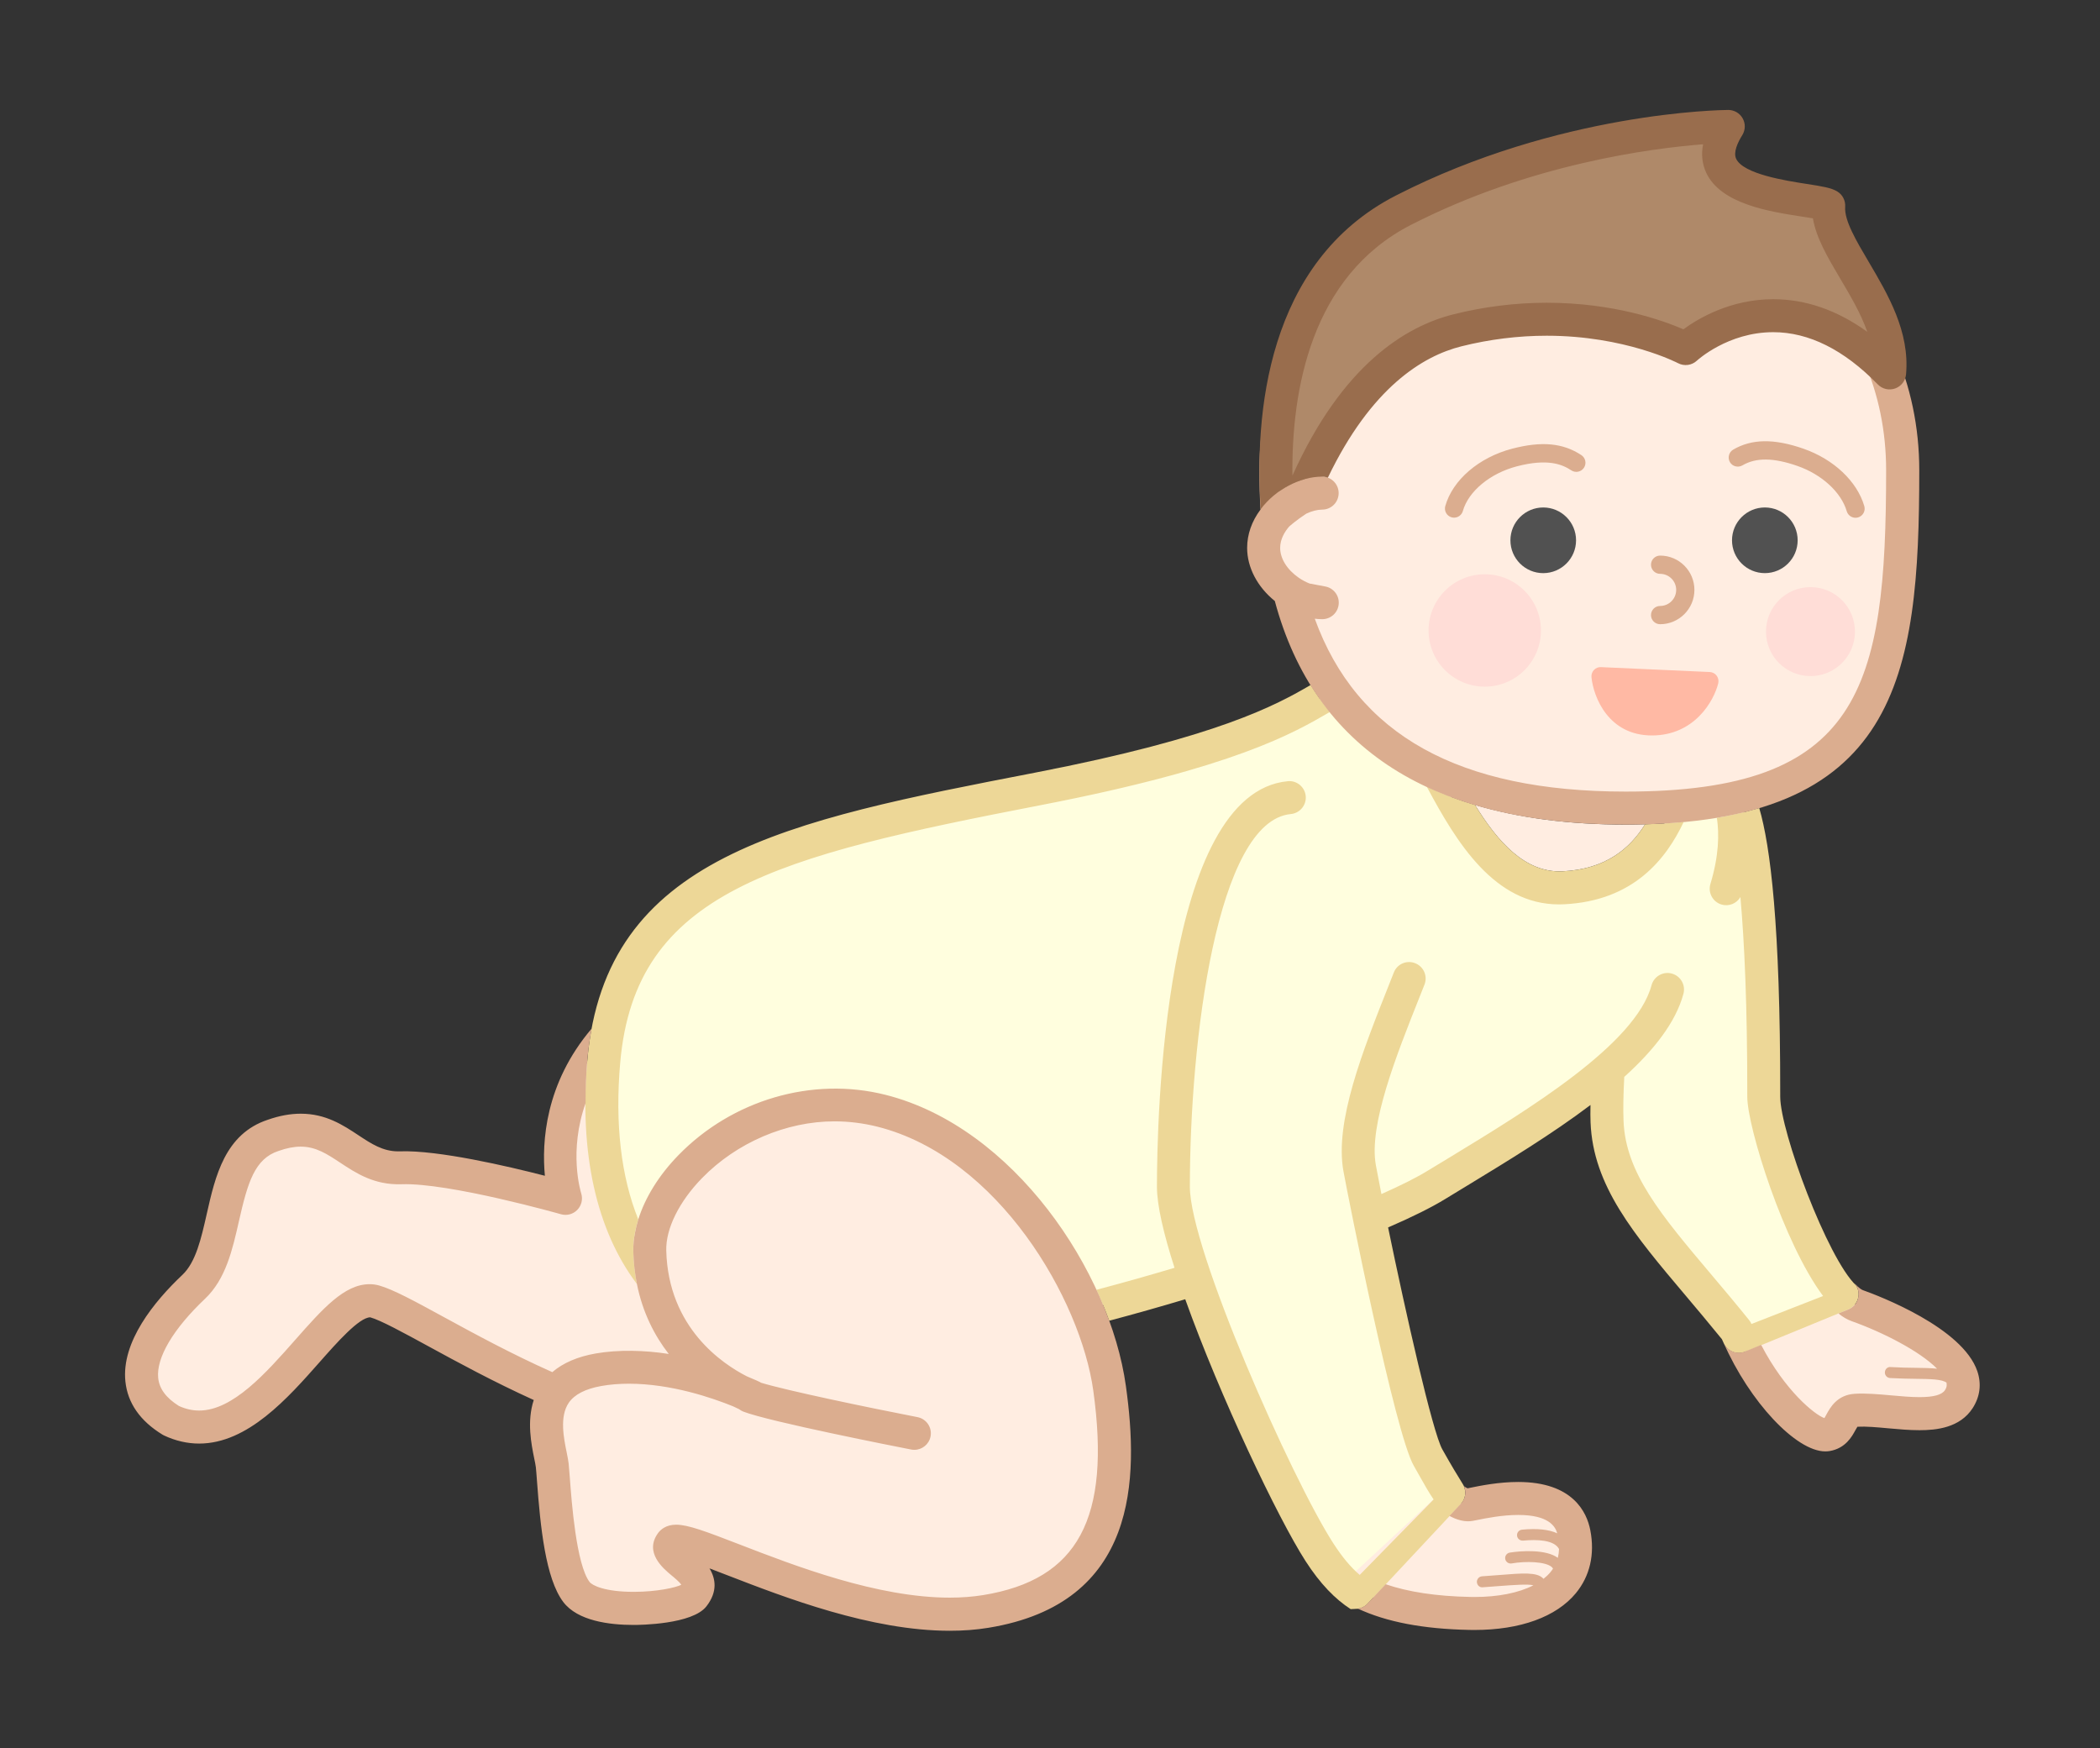 <svg xmlns="http://www.w3.org/2000/svg" xmlns:xlink="http://www.w3.org/1999/xlink" id="Layer_1" width="191" height="159" x="0" y="0" enable-background="new 0 0 191 159" version="1.1" viewBox="0 0 191 159" xml:space="preserve"><rect x="0" y="0" width="191" height="159" fill="#333333" stroke="none"/><g id="Baby.svg"><path id="Onesie" fill="#FFFEDE" d="M108.727,116.298c2.996,8.769,8.588,20.685,11.275,24.856c1.091,1.693,2.161,2.863,3.284,3.676 l8.493-9.094c-0.586-0.797-1.172-1.937-1.889-3.172c-1.129-1.95-3.863-14.521-5.353-21.854c2.61-1.09,4.728-2.104,6.127-2.961 c4.842-2.968,11.146-6.618,15.624-10.524c-0.122,1.918-0.17,3.576-0.124,4.774c0.25,6.5,5.5,11.25,11.75,19 c0.076,0.183,0.151,0.36,0.229,0.536l9.4-3.828c-3.301-3.657-7.13-15.114-7.13-17.958c0-3.25,0.099-26.911-3.25-28.25 c-0.103-0.041-0.229-0.063-0.354-0.09c-0.799-1.64-1.916-2.485-2.654-2.417c-0.571,0.052-0.926,1.433-1.588,3.229 c-0.688,1.87-1.713,4.188-3.655,5.94c-1.558,1.403-3.703,2.442-6.748,2.588c-10.5,0.5-12.75-20.75-19-18.75 c-4.04,1.293-5.5,5.25-28.75,9.75s-38,7.75-39.5,24.75s6.5,27.5,22.5,26.5C85.829,122.475,97.973,119.598,108.727,116.298z"/><path id="Body" fill="#FFEDE1" d="M173.062,42.776c0,18.822-1.754,30.724-25.188,30.724c-18.414,0-27.865-7.537-30.987-19.759 c-0.306-1.192-1.55-2.429-1.734-3.707c-0.336-2.296,0.895-4.706,0.895-7.258c0-15.745,12.768-26.294,28.512-26.294 C160.298,16.482,173.062,27.031,173.062,42.776z M50.59,126.609c-1.65,2.213-0.495,5.445-0.36,6.688 c0.191,1.766,0.429,9.162,2.195,11.5c1.766,2.338,9.762,1.512,10.641,0.383c1.823-2.343-3.042-3.414-2.001-4.848 s16.917,8.141,28.594,6.236c11.676-1.9,12.563-10.922,11.262-20.293c-1.301-9.368-9.417-22.383-20.739-25.244 c-11.322-2.863-21.247,6.347-21.083,12.753c-6.382-4.021-3.479-20.007-3.479-20.007C48.841,100.918,51.434,109,51.434,109 s-10.343-2.952-14.984-2.783c-4.642,0.169-5.836-4.971-11.612-2.949c-5.444,1.779-3.592,10.34-7.216,13.771 c-3.623,3.432-7.477,8.854-2.058,12.169c8.088,3.81,14.279-12.028,18.521-10.834c2.419,0.683,8.881,4.953,16.517,8.245 L50.59,126.609z M142.096,79.252c3.973-0.189,6.163-2.09,7.532-4.282c0.013,0,0.021-0.001,0.031-0.001 c-0.586,0.016-1.173,0.031-1.785,0.031c-5.176,0-9.742-0.607-13.724-1.792C136.25,76.621,138.732,79.391,142.096,79.252z M158.145,121.536c2.471,5.614,6.549,9.212,8.021,8.964s1.102-2.139,2.625-2.229c3.059-0.187,7.873,1.312,9.375-1.021 c2.25-3.5-5.75-7.25-9.25-8.5c-0.438-0.156-0.896-0.52-1.369-1.042L158.145,121.536z M177.809,126.27 c0.262-0.088,0.403-0.371,0.315-0.633c-0.394-1.177-1.865-1.197-3.903-1.226c-0.677-0.009-1.435-0.021-2.257-0.069 c-0.295-0.033-0.514,0.193-0.528,0.469c-0.019,0.275,0.192,0.517,0.469,0.529c0.844,0.051,1.613,0.062,2.305,0.071 c1.562,0.021,2.803,0.038,2.973,0.542c0.068,0.209,0.266,0.342,0.475,0.342C177.705,126.295,177.755,126.287,177.809,126.27z M122.277,143.879c2.764,1.998,6.854,2.777,11.391,2.871c6.377,0.131,10.41-2.604,9.5-7.288s-8.068-2.862-9.5-2.604 c-0.717,0.134-1.756-0.574-2.342-1.375L122.277,143.879z M142.5,141.361c0.26-0.09,0.398-0.375,0.311-0.637 c-0.442-1.289-1.926-1.824-4.387-1.596c-0.275,0.025-0.479,0.271-0.451,0.545c0.025,0.274,0.271,0.471,0.545,0.451 c1.34-0.127,3.004-0.066,3.35,0.923c0.068,0.207,0.267,0.341,0.474,0.341C142.389,141.389,142.445,141.38,142.5,141.361z M142.25,142.792c0-0.401-0.172-0.76-0.496-1.034c-1.01-0.852-3.354-0.72-4.449-0.533c-0.271,0.047-0.455,0.309-0.41,0.576 c0.047,0.273,0.312,0.454,0.578,0.409c1.312-0.228,3.066-0.167,3.637,0.313c0.125,0.104,0.146,0.191,0.146,0.27 c0,0.275,0.226,0.5,0.5,0.5C142.027,143.293,142.25,143.068,142.25,142.792z M140.613,144.303c0.012-0.297-0.09-0.558-0.295-0.753 c-0.576-0.556-1.836-0.454-3.918-0.286c-0.502,0.039-1.043,0.084-1.613,0.119c-0.273,0.018-0.484,0.256-0.467,0.531 c0.018,0.273,0.236,0.499,0.531,0.467c0.573-0.037,1.121-0.081,1.629-0.121c1.293-0.104,2.896-0.232,3.133,0.004 c-0.012,0.275,0.203,0.508,0.479,0.521c0.008,0,0.014,0,0.021,0C140.38,144.783,140.602,144.572,140.613,144.303z"/><path id="OnesieBorder" fill="#EDD797" d="M129.77,71.553c1.371,0.641,2.83,1.194,4.383,1.655c2.102,3.413,4.58,6.183,7.943,6.044 c3.973-0.189,6.163-2.09,7.532-4.282c1.229-0.033,2.396-0.104,3.506-0.208c-1.565,3.309-4.518,7.183-10.896,7.486 c-0.15,0.008-0.299,0.011-0.445,0.011C135.936,82.259,132.49,76.665,129.77,71.553z M120.951,64.759 c-0.627-0.775-1.207-1.596-1.74-2.459c-3.102,1.805-8.387,4.747-25.079,7.978c-22.684,4.391-39.074,7.563-40.709,26.091 c-0.75,8.507,0.807,15.503,4.507,20.42c-0.185-0.923-0.303-1.907-0.33-2.964c-0.024-0.938,0.142-1.921,0.453-2.914 c-1.566-3.875-2.134-8.696-1.642-14.278c1.372-15.553,14.073-18.723,38.291-23.41c17.565-3.4,22.987-6.563,26.226-8.451 C120.936,64.767,120.941,64.764,120.951,64.759z M167.248,119.449l0.863-0.352c0.453-0.188,0.789-0.578,0.896-1.06 c0.093-0.394,0.013-0.793-0.196-1.126c-2.595-2.451-6.896-14.01-6.896-17.166v-0.271c0.01-15.32-0.892-22.521-1.908-25.981 c-0.354,0.105-0.717,0.203-1.086,0.298c0.06-0.015,0.119-0.027,0.179-0.042c-0.931,0.244-1.904,0.46-2.947,0.634 c0.223,1.462,0.188,3.461-0.586,6.014c-0.238,0.791,0.205,1.629,0.998,1.871c0.674,0.207,1.389-0.088,1.729-0.677 c0-0.002,0-0.003,0-0.005l0.004,0.002c-0.002,0.001-0.002,0.002-0.004,0.003c0.369,4.114,0.629,9.904,0.625,17.888v0.271 c0,2.75,3.297,13.315,6.896,18.128l-6.516,2.545c-0.055-0.131-0.127-0.254-0.217-0.361c-1.203-1.492-2.369-2.875-3.473-4.182 c-4.508-5.34-7.766-9.195-7.945-13.938c-0.043-1.104-0.016-2.478,0.068-4.01l0.008,0.008c2.662-2.406,4.67-4.938,5.373-7.551 c0.215-0.803-0.26-1.623-1.062-1.841c-0.798-0.215-1.623,0.261-1.839,1.062c-1.45,5.389-11.226,11.322-18.356,15.658l-1.979,1.199 c-1.037,0.639-2.483,1.36-4.235,2.139l0.002,0.008c-0.205-1.036-0.377-1.934-0.506-2.633c-0.658-3.642,1.821-9.893,4.016-15.404 l0.406-1.024c0.305-0.77-0.072-1.642-0.847-1.944c-0.765-0.308-1.642,0.068-1.942,0.845l-0.404,1.021 c-2.453,6.178-4.99,12.564-4.178,17.051c0.404,2.23,4.684,23.826,6.401,26.797c0.197,0.345,0.388,0.679,0.565,0.998 c0.406,0.728,0.81,1.438,1.236,2.062l-6.721,6.863c-0.812-0.688-1.594-1.621-2.416-2.896c-3.781-5.867-13.033-26.729-13.033-32.408 c0-13.277,2.443-33.268,9.184-33.901c0.822-0.078,1.431-0.81,1.353-1.635c-0.075-0.825-0.821-1.44-1.635-1.352 c-11.326,1.071-11.896,30.918-11.896,36.893c0,1.679,0.61,4.287,1.594,7.348l0.006,0.018c-2.334,0.697-4.721,1.369-7.107,2.002 c0.434,0.938,0.824,1.875,1.164,2.812c2.324-0.618,4.646-1.273,6.916-1.955c0-0.001-0.002-0.002-0.002-0.004l0.004,0.003 c-0.002,0-0.002,0-0.002,0.001c3.174,8.869,8.457,19.96,10.941,23.812c1.338,2.078,2.688,3.457,4.109,4.375l0.646-0.033 c0.327-0.047,0.644-0.194,0.883-0.454l1.31-1.399l6.143-6.57l1.047-1.121c0.402-0.435,0.49-1.047,0.275-1.575 c0.104,0.069-0.853-1.397-1.379-2.341c-0.187-0.332-0.381-0.68-0.586-1.03c-0.896-1.558-3.371-12.595-4.937-20.19l-0.002-0.004 c2.168-0.938,3.944-1.818,5.198-2.588l1.964-1.195c3.664-2.229,7.737-4.701,11.248-7.356c0-0.005,0-0.007,0-0.009l0.004,0.004 c-0.002,0-0.002,0.003-0.004,0.005c-0.015,0.614-0.013,1.149,0.006,1.584c0.222,5.771,3.94,10.179,8.651,15.756 c1.047,1.242,2.152,2.554,3.297,3.964c0.06,0.139,0.119,0.268,0.181,0.4c0.256,0.533,0.785,0.855,1.351,0.855 c0.188,0,0.379-0.035,0.563-0.109l1.472-0.602L167.248,119.449z"/><path id="mouthBorder" fill="#FFB9A4" d="M150.24,66.893c-3.936,0-5.312-3.47-5.492-5.304c-0.021-0.24,0.061-0.478,0.225-0.652 c0.166-0.176,0.398-0.274,0.643-0.258l9.89,0.444c0.248,0.011,0.479,0.132,0.627,0.331c0.149,0.198,0.201,0.453,0.146,0.694 C155.871,63.789,154.096,66.893,150.24,66.893z"/><path id="Blush" fill="#FFDDD7" d="M140.152,57.343c0,2.824-2.287,5.111-5.111,5.111s-5.109-2.287-5.109-5.111 c0-2.823,2.285-5.111,5.109-5.111C137.865,52.231,140.152,54.52,140.152,57.343z M164.667,53.4c-2.235,0-4.047,1.812-4.047,4.047 c0,2.236,1.812,4.047,4.047,4.047s4.047-1.811,4.047-4.047C168.712,55.212,166.902,53.4,164.667,53.4z"/><path id="EyesBorder" fill="#515151" d="M143.346,49.144c0,1.648-1.339,2.986-2.988,2.986c-1.646,0-2.982-1.338-2.982-2.986 c0-1.649,1.338-2.987,2.982-2.987C142.007,46.156,143.346,47.494,143.346,49.144z M160.516,46.156 c-1.646,0-2.986,1.338-2.986,2.987c0,1.648,1.34,2.986,2.986,2.986c1.647,0,2.985-1.338,2.985-2.986 C163.501,47.494,162.164,46.156,160.516,46.156z"/><path id="BodyBorder" fill="#DBAD8F" d="M176.169,124.477c-1.553-1.562-4.832-3.269-7.758-4.312 c-0.404-0.146-0.802-0.376-1.197-0.7l0.896-0.363c0.453-0.187,0.789-0.578,0.896-1.058c0.109-0.479-0.021-0.979-0.35-1.339 c0.461,0.509,0.715,0.615,0.762,0.634c1.504,0.537,9.074,3.417,10.422,7.372c0.395,1.158,0.25,2.314-0.414,3.354 c-1.162,1.809-3.322,2.018-4.85,2.018c-0.926,0-1.891-0.087-2.822-0.171c-1.039-0.097-2.004-0.185-2.816-0.144 c-0.057,0.082-0.131,0.219-0.186,0.315c-0.314,0.579-0.9,1.653-2.34,1.896c-0.125,0.021-0.26,0.032-0.398,0.032 c-2.658,0-6.893-4.521-9.244-9.872c0,0,0-0.003,0-0.004c0,0.001,0,0.002,0,0.004c0.246,0.562,0.795,0.896,1.375,0.896 c0.188,0,0.379-0.035,0.562-0.11l1.475-0.601c2.17,4.184,4.896,6.373,5.754,6.66c0.039-0.071,0.123-0.229,0.188-0.34 c0.338-0.621,0.969-1.776,2.578-1.873c1.012-0.062,2.192,0.043,3.321,0.146c0.867,0.078,1.767,0.159,2.558,0.159 c1.289,0,2.049-0.209,2.321-0.639c0.144-0.223,0.187-0.404,0.14-0.629l0.021-0.028c-0.377-0.337-1.489-0.354-2.854-0.37 c-0.688-0.01-1.463-0.021-2.305-0.071c-0.273-0.017-0.484-0.254-0.469-0.528c0.017-0.272,0.231-0.504,0.526-0.47 c0.824,0.05,1.58,0.062,2.256,0.069c0.729,0.01,1.39,0.02,1.949,0.08L176.169,124.477z M139.466,144.191 c-1.338,0.687-3.192,1.062-5.364,1.062l-0.4-0.005c-3.076-0.062-5.639-0.455-7.676-1.156l-1.646,1.762 c-0.239,0.258-0.555,0.406-0.883,0.455c2.586,1.211,5.924,1.854,10.137,1.939l0.468,0.005l0,0c4.17,0,7.444-1.188,9.227-3.347 c1.283-1.562,1.738-3.543,1.312-5.732c-0.316-1.637-1.595-4.382-6.562-4.382c-1.756,0-3.422,0.336-4.317,0.519l-0.279,0.058 c-0.074-0.024-0.193-0.095-0.328-0.185c0.215,0.528,0.129,1.146-0.275,1.574l-1.047,1.121c0.674,0.372,1.428,0.576,2.104,0.453 l0.422-0.082c0.793-0.16,2.271-0.458,3.728-0.458c2.769,0,3.369,1.039,3.549,1.674h0.007c-0.755-0.353-1.828-0.466-3.214-0.335 c-0.274,0.026-0.479,0.271-0.45,0.545c0.024,0.274,0.271,0.469,0.545,0.451c1.258-0.119,2.806-0.075,3.271,0.753l0.006-0.007 c-0.01,0.285-0.049,0.559-0.112,0.814l-0.006,0.004c-1.05-0.78-3.304-0.65-4.371-0.473c-0.271,0.049-0.455,0.307-0.408,0.576 c0.047,0.271,0.311,0.454,0.576,0.409c1.311-0.229,3.067-0.167,3.639,0.312c0.063,0.058,0.104,0.105,0.121,0.152l0.021-0.009 c-0.071,0.112-0.151,0.226-0.239,0.332c-0.183,0.219-0.396,0.423-0.636,0.612l-0.06-0.062c-0.577-0.557-1.836-0.454-3.92-0.287 c-0.5,0.04-1.041,0.084-1.61,0.12c-0.274,0.019-0.483,0.255-0.47,0.53c0.021,0.271,0.238,0.5,0.531,0.468 c0.578-0.037,1.123-0.081,1.629-0.121C137.615,144.168,138.988,144.059,139.466,144.191L139.466,144.191z M67.219,128.168 c0.001,0.001,0.002,0.001,0.002,0.002c-0.161-0.072-0.339-0.156-0.54-0.256c-1.914-0.778-5.643-2.059-9.473-2.059 c-0.885,0-1.732,0.066-2.52,0.209c-1.446,0.256-2.442,0.771-2.958,1.525c-0.852,1.252-0.456,3.202-0.193,4.492 c0.085,0.418,0.155,0.773,0.185,1.052c0.032,0.302,0.066,0.757,0.108,1.313c0.159,2.146,0.581,7.839,1.792,9.439 c0.235,0.312,1.378,0.9,4.018,0.9c2.116,0,3.825-0.391,4.313-0.637c0.002-0.004,0.004-0.008,0.006-0.012 c-0.135-0.229-0.622-0.636-0.894-0.858c-0.746-0.622-2.493-2.077-1.214-3.837c0.208-0.285,0.697-0.764,1.644-0.764 c1.075,0,2.64,0.586,5.797,1.807c4.971,1.923,12.483,4.828,19.089,4.828c1.072,0,2.093-0.078,3.036-0.231 c8.638-1.405,11.633-6.972,10.019-18.604c-1.147-8.271-8.605-21.213-19.622-23.998c-1.29-0.323-2.608-0.488-3.919-0.488 c-4.389,0-8.888,1.928-12.036,5.154c-2.093,2.146-3.312,4.611-3.261,6.598c0.181,7.041,5.143,10.326,7.326,11.438 c0.767,0.312,1.208,0.529,1.208,0.529c0.03,0.018,0.054,0.035,0.083,0.055l0,0c2.384,0.721,9.585,2.223,14.235,3.129 c0.813,0.16,1.343,0.944,1.185,1.76c-0.141,0.717-0.768,1.214-1.471,1.214c-0.095,0-0.192-0.009-0.289-0.027 c-1.317-0.258-12.942-2.54-15.288-3.457c-0.136-0.054-0.254-0.129-0.364-0.214L67.219,128.168z M48.564,127.346 c-3.652-1.656-6.958-3.453-9.561-4.875c-2.347-1.279-4.374-2.387-5.326-2.654c-0.001,0-0.003,0-0.005,0 c-1.005,0-3.065,2.334-4.569,4.037c-2.928,3.316-6.571,7.445-10.991,7.445c-1.078,0-2.151-0.248-3.187-0.734 c-0.05-0.021-0.098-0.051-0.145-0.078c-2.034-1.242-3.169-2.868-3.375-4.834c-0.378-3.604,2.611-7.268,5.185-9.7 c1.224-1.159,1.706-3.292,2.217-5.554c0.771-3.407,1.646-7.272,5.564-8.557c1.039-0.363,2.025-0.546,2.984-0.546 c2.282,0,3.852,1.038,5.237,1.954c1.193,0.789,2.224,1.471,3.634,1.471l0.168-0.003c3.463-0.116,9.774,1.349,13.164,2.224 c-0.288-3.047,0.008-8.396,4.256-13.389c-0.168,0.9-0.306,1.832-0.393,2.815c-0.121,1.368-0.16,2.682-0.162,3.97 c-1.543,4.354-0.47,7.975-0.396,8.21c0.164,0.525,0.027,1.103-0.357,1.497c-0.385,0.395-0.954,0.547-1.484,0.396 c-0.098-0.027-10.169-2.883-14.518-2.729c-2.47,0.081-4.116-1.005-5.566-1.963c-1.182-0.781-2.203-1.457-3.583-1.457 c-0.616,0-1.277,0.127-2.022,0.392c-2.174,0.711-2.809,2.883-3.6,6.377c-0.587,2.596-1.195,5.276-3.081,7.062 c-2.902,2.748-4.456,5.378-4.264,7.214c0.103,0.979,0.72,1.812,1.887,2.543c0.617,0.279,1.218,0.416,1.836,0.416 c3.066,0,6.082-3.417,8.742-6.431c2.496-2.827,4.467-5.062,6.758-5.062c0.299,0,0.595,0.039,0.879,0.12 c1.277,0.359,3.237,1.43,5.949,2.909c2.654,1.448,6.065,3.308,9.802,4.974l-0.004-0.007c0.978-0.838,2.293-1.403,3.93-1.692 c2.076-0.365,4.499-0.299,6.657,0.043c-1.278-1.646-2.371-3.742-2.896-6.366c-0.088-0.443-0.16-0.901-0.215-1.373 c-0.002-0.021-0.007-0.04-0.009-0.062c-0.056-0.492-0.092-1-0.105-1.525c-0.007-0.295,0.012-0.596,0.038-0.896 c0.013-0.134,0.027-0.269,0.047-0.402c0.019-0.137,0.046-0.272,0.071-0.41c0.076-0.397,0.171-0.801,0.297-1.201 c0.622-1.982,1.869-4.018,3.659-5.854c4.869-4.996,12.146-7.172,18.838-5.479c11.636,2.941,20.406,16.043,21.855,26.494 c1.164,8.369,1.133,19.758-12.505,21.979c-1.102,0.182-2.285,0.271-3.518,0.271c-7.166,0-14.993-3.026-20.172-5.029 c-0.553-0.214-1.127-0.438-1.679-0.646c0.553,0.918,0.769,2.104-0.281,3.455c-1.281,1.646-6.068,1.69-6.61,1.69 c-2.204,0-5.105-0.36-6.411-2.092c-1.61-2.134-2.078-6.812-2.391-11.03c-0.038-0.518-0.069-0.938-0.099-1.213 c-0.022-0.202-0.079-0.467-0.142-0.775c-0.272-1.34-0.691-3.396-0.05-5.346L48.564,127.346z M174.562,42.776 c0-15.845-12.9-27.794-30.013-27.794c-17.104,0-30.008,11.949-30.008,27.794c0,1.224,0.035,2.423,0.104,3.572 c-0.797,1.065-1.215,2.26-1.215,3.486c0,1.78,0.933,3.551,2.517,4.83C119.568,68.159,130.305,75,147.875,75 C172.648,75,174.562,61.645,174.562,42.776z M120.266,56.317c0.772,0,1.42-0.589,1.491-1.359c0.074-0.771-0.452-1.47-1.213-1.614 l-1.438-0.27c-0.332-0.13-0.668-0.31-0.979-0.523c-0.002-0.002-0.006-0.004-0.008-0.006c-1.057-0.733-1.686-1.746-1.686-2.71 c0-0.815,0.432-1.493,0.812-1.935c0.121-0.11,0.649-0.578,1.567-1.182c0.502-0.236,1.015-0.366,1.442-0.366 c0.752,0,1.388-0.557,1.485-1.302c0.102-0.745-0.367-1.448-1.094-1.646c-0.234-0.064-1.475-0.359-3.104,0.57 c-0.009-0.396-0.014-0.796-0.014-1.199c0-14.366,11.355-24.794,27.009-24.794s27.011,10.428,27.011,24.794 c0,19.865-2.338,29.224-23.688,29.224c-15.162,0-24.445-5.15-28.277-15.724C119.824,56.304,120.044,56.317,120.266,56.317z M150.992,56.775c-0.459,0-0.83-0.371-0.83-0.83s0.371-0.83,0.83-0.83c0.805,0,1.461-0.655,1.461-1.461 c0-0.806-0.656-1.461-1.461-1.461c-0.459,0-0.83-0.371-0.83-0.83c0-0.459,0.371-0.83,0.83-0.83c1.721,0,3.119,1.4,3.119,3.121 C154.111,55.375,152.71,56.775,150.992,56.775z M169,47.06c0.439-0.129,0.691-0.591,0.562-1.03 c-0.662-2.259-2.783-4.259-5.537-5.22c-2.668-0.93-4.695-0.903-6.385,0.084c-0.396,0.231-0.529,0.74-0.302,1.136 c0.229,0.396,0.74,0.528,1.14,0.298c1.233-0.723,2.821-0.708,5,0.051c2.223,0.775,3.981,2.392,4.487,4.118 c0.107,0.362,0.438,0.598,0.8,0.598C168.843,47.094,168.921,47.082,169,47.06z M132.251,47.084c-0.074,0-0.149-0.011-0.228-0.032 c-0.44-0.125-0.696-0.584-0.571-1.025c0.674-2.381,3.065-4.43,6.094-5.22c2.677-0.697,4.611-0.516,6.283,0.588 c0.383,0.253,0.487,0.768,0.235,1.15c-0.252,0.384-0.77,0.489-1.149,0.236c-0.838-0.554-2.16-1.094-4.949-0.367 c-2.432,0.634-4.407,2.268-4.916,4.065C132.947,46.845,132.615,47.083,132.251,47.084z"/><path id="Hair" fill="#AF8969" d="M166.328,18.696c-1.385-0.83-13.285-0.554-9.135-7.196c0,0-14.857,0.101-29.535,7.612 c-13.072,6.691-11.928,20.777-11.281,25.563c0.707-0.494,1.484-0.866,2.277-1.087c0.244-0.427,0.51-0.914,0.803-1.486 c2.422-4.727,6.555-10.42,13.104-12.057c12.021-3.005,20.76,1.66,20.76,1.66s8.58-8.026,18.548,2.215 C172.417,27.83,166.05,22.571,166.328,18.696z"/><path id="HairBorder" fill="#996D4D" d="M169.958,23.808c-1.146-1.937-2.226-3.766-2.135-5.004c0.038-0.564-0.24-1.104-0.726-1.394 c-0.541-0.324-1.281-0.449-2.774-0.681c-1.875-0.29-5.777-0.894-6.419-2.294c-0.272-0.595,0.154-1.492,0.56-2.141 c0.289-0.464,0.306-1.049,0.037-1.526c-0.265-0.474-0.765-0.768-1.308-0.768c-0.004,0-0.008,0-0.01,0 c-0.621,0.004-15.388,0.19-30.209,7.777c-11.84,6.059-12.879,20.055-12.304,28.53c1.347-1.792,3.57-2.955,5.595-2.955 c0.18,0,0.35,0.037,0.508,0.095c3.938-8.195,8.623-11.066,12.146-11.947c2.562-0.64,5.17-0.964,7.763-0.964 c7.127,0,11.885,2.469,11.93,2.492c0.563,0.303,1.264,0.21,1.729-0.228c0.029-0.026,2.812-2.587,6.936-2.587 c3.244,0,6.441,1.599,9.515,4.752c0.405,0.421,1.021,0.562,1.576,0.368c0.551-0.195,0.938-0.695,0.991-1.278 C173.71,30.165,171.716,26.788,169.958,23.808z M161.275,27.214c-3.877,0-6.812,1.748-8.166,2.737 c-1.844-0.798-6.33-2.415-12.428-2.415c-2.834,0-5.688,0.354-8.486,1.054c-4.33,1.082-10.109,4.575-14.646,14.675 c-0.088-7.706,1.66-18.144,10.791-22.817c10.838-5.545,21.896-6.964,26.562-7.325c-0.18,0.915-0.09,1.771,0.271,2.563 c1.312,2.869,5.751,3.556,8.688,4.01c0.337,0.053,0.716,0.11,1.029,0.163c0.289,1.769,1.357,3.58,2.479,5.476 c0.937,1.582,1.888,3.196,2.467,4.847C167.098,28.209,164.229,27.214,161.275,27.214z"/></g></svg>